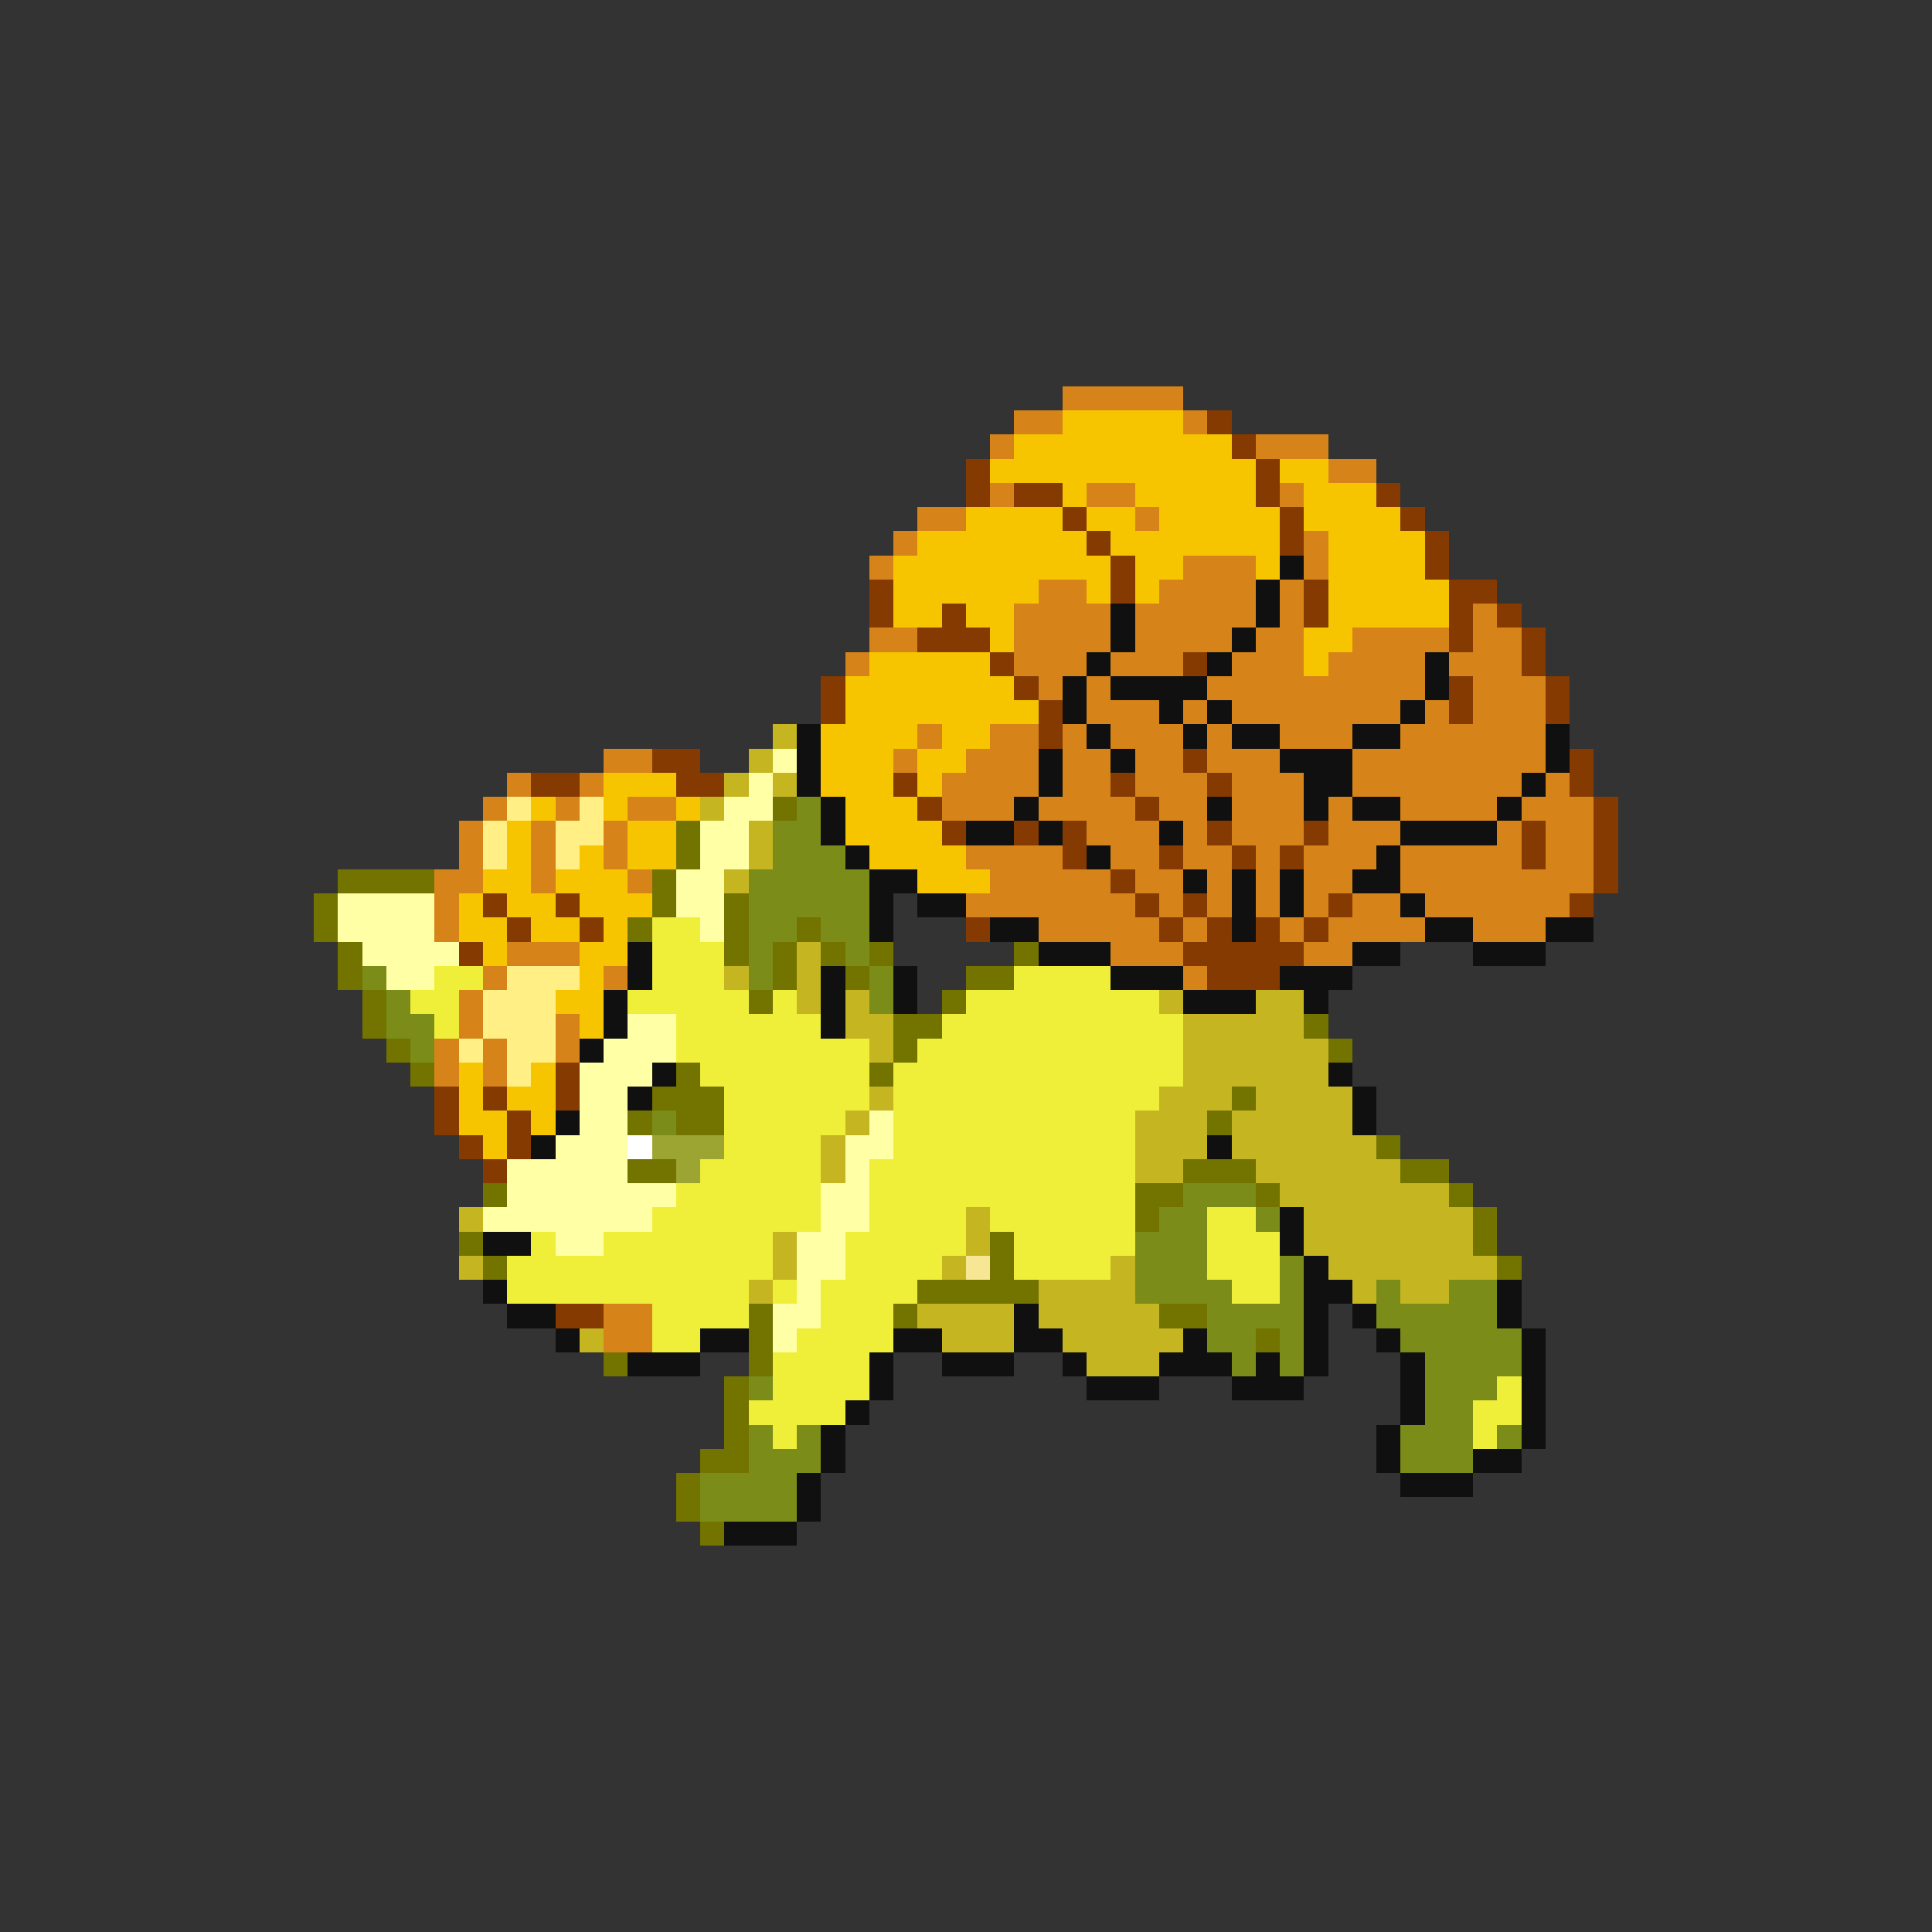 <svg xmlns="http://www.w3.org/2000/svg" viewBox="0 -0.5 80 80" shape-rendering="crispEdges">
<rect x="0" y="-0.5" width="80" height="80" fill="#333333" stroke="none"/>
<path stroke="#d68419" d="M44 16h5M42 17h2M49 17h1M41 18h1M52 18h3M55 19h2M41 20h1M45 20h2M53 20h1M38 21h2M47 21h1M37 22h1M54 22h1M36 23h1M49 23h3M54 23h1M43 24h2M48 24h4M53 24h1M42 25h4M47 25h5M53 25h1M61 25h1M36 26h2M42 26h4M47 26h4M52 26h2M56 26h4M61 26h2M35 27h1M42 27h3M46 27h3M51 27h3M55 27h4M60 27h3M43 28h1M45 28h1M50 28h9M61 28h3M45 29h3M49 29h1M51 29h7M59 29h1M61 29h3M38 30h1M41 30h2M44 30h1M46 30h3M50 30h1M53 30h3M58 30h6M25 31h2M37 31h1M40 31h3M44 31h2M47 31h2M50 31h3M56 31h8M21 32h1M24 32h1M39 32h4M44 32h2M47 32h3M51 32h3M56 32h7M64 32h1M20 33h1M23 33h1M26 33h2M39 33h3M43 33h4M48 33h2M51 33h3M55 33h1M58 33h4M63 33h3M19 34h1M22 34h1M25 34h1M45 34h3M49 34h1M51 34h3M55 34h3M62 34h1M64 34h2M19 35h1M22 35h1M25 35h1M40 35h4M46 35h2M49 35h2M52 35h1M54 35h3M58 35h5M64 35h2M18 36h2M22 36h1M26 36h1M41 36h5M47 36h2M50 36h1M52 36h1M54 36h2M58 36h8M18 37h1M40 37h7M48 37h1M50 37h1M52 37h1M54 37h1M56 37h2M59 37h6M18 38h1M43 38h5M49 38h1M53 38h1M55 38h4M61 38h3M21 39h3M46 39h3M54 39h2M20 40h1M25 40h1M49 40h1M19 41h1M19 42h1M23 42h1M18 43h1M20 43h1M23 43h1M18 44h1M20 44h1M25 54h2M25 55h2" />
<path stroke="#f7c500" d="M44 17h5M42 18h9M41 19h11M53 19h2M44 20h1M47 20h5M54 20h3M40 21h4M45 21h2M48 21h5M54 21h4M38 22h7M46 22h7M55 22h4M37 23h9M47 23h2M52 23h1M55 23h4M37 24h6M45 24h1M47 24h1M55 24h5M37 25h2M40 25h2M55 25h5M41 26h1M54 26h2M36 27h5M54 27h1M35 28h7M35 29h8M34 30h4M39 30h2M34 31h3M38 31h2M25 32h3M34 32h3M38 32h1M22 33h1M25 33h1M28 33h1M35 33h3M21 34h1M26 34h2M35 34h4M21 35h1M24 35h1M26 35h2M36 35h4M20 36h2M23 36h3M38 36h3M19 37h1M21 37h2M24 37h3M19 38h2M22 38h2M25 38h1M20 39h1M24 39h2M24 40h1M23 41h2M24 42h1M19 44h1M22 44h1M19 45h1M21 45h2M19 46h2M22 46h1M20 47h1" />
<path stroke="#843a00" d="M50 17h1M51 18h1M40 19h1M52 19h1M40 20h1M42 20h2M52 20h1M57 20h1M44 21h1M53 21h1M58 21h1M45 22h1M53 22h1M59 22h1M46 23h1M59 23h1M36 24h1M46 24h1M54 24h1M60 24h2M36 25h1M39 25h1M54 25h1M60 25h1M62 25h1M38 26h3M60 26h1M63 26h1M41 27h1M49 27h1M63 27h1M34 28h1M42 28h1M60 28h1M64 28h1M34 29h1M43 29h1M60 29h1M64 29h1M43 30h1M27 31h2M49 31h1M65 31h1M22 32h2M28 32h2M37 32h1M46 32h1M50 32h1M65 32h1M38 33h1M47 33h1M66 33h1M39 34h1M42 34h1M44 34h1M50 34h1M54 34h1M63 34h1M66 34h1M44 35h1M48 35h1M51 35h1M53 35h1M63 35h1M66 35h1M46 36h1M66 36h1M20 37h1M23 37h1M47 37h1M49 37h1M55 37h1M65 37h1M21 38h1M24 38h1M40 38h1M48 38h1M50 38h1M52 38h1M54 38h1M19 39h1M49 39h5M50 40h3M23 44h1M18 45h1M20 45h1M23 45h1M18 46h1M21 46h1M19 47h1M21 47h1M20 48h1M23 54h2" />
<path stroke="#101010" d="M53 23h1M52 24h1M46 25h1M52 25h1M46 26h1M51 26h1M45 27h1M50 27h1M59 27h1M44 28h1M46 28h4M59 28h1M44 29h1M48 29h1M50 29h1M58 29h1M33 30h1M45 30h1M49 30h1M51 30h2M56 30h2M64 30h1M33 31h1M43 31h1M46 31h1M53 31h3M64 31h1M33 32h1M43 32h1M54 32h2M63 32h1M34 33h1M42 33h1M50 33h1M54 33h1M56 33h2M62 33h1M34 34h1M40 34h2M43 34h1M48 34h1M58 34h4M35 35h1M45 35h1M57 35h1M36 36h2M49 36h1M51 36h1M53 36h1M56 36h2M36 37h1M38 37h2M51 37h1M53 37h1M58 37h1M36 38h1M41 38h2M51 38h1M59 38h2M64 38h2M26 39h1M43 39h3M56 39h2M61 39h3M26 40h1M34 40h1M37 40h1M46 40h3M53 40h3M25 41h1M34 41h1M37 41h1M49 41h3M54 41h1M25 42h1M34 42h1M24 43h1M27 44h1M55 44h1M26 45h1M56 45h1M23 46h1M56 46h1M22 47h1M50 47h1M53 50h1M20 51h2M53 51h1M54 52h1M20 53h1M54 53h2M62 53h1M21 54h2M42 54h1M54 54h1M56 54h1M62 54h1M23 55h1M29 55h2M37 55h2M42 55h2M49 55h1M54 55h1M57 55h1M63 55h1M26 56h3M36 56h1M39 56h3M44 56h1M48 56h3M52 56h1M54 56h1M58 56h1M63 56h1M36 57h1M45 57h3M51 57h3M58 57h1M63 57h1M35 58h1M58 58h1M63 58h1M34 59h1M57 59h1M63 59h1M34 60h1M57 60h1M61 60h2M33 61h1M58 61h3M33 62h1M30 63h3" />
<path stroke="#c5b521" d="M32 30h1M31 31h1M30 32h1M32 32h1M29 33h1M31 34h1M31 35h1M30 36h1M33 39h1M30 40h1M33 40h1M33 41h1M35 41h1M48 41h1M52 41h2M35 42h2M49 42h5M36 43h1M49 43h6M49 44h6M36 45h1M48 45h3M52 45h4M35 46h1M47 46h3M51 46h5M34 47h1M47 47h3M51 47h6M34 48h1M47 48h2M52 48h6M53 49h7M19 50h1M40 50h1M54 50h7M32 51h1M40 51h1M54 51h7M19 52h1M32 52h1M39 52h1M46 52h1M55 52h7M31 53h1M43 53h4M56 53h1M58 53h2M38 54h4M43 54h5M24 55h1M39 55h3M44 55h5M45 56h3" />
<path stroke="#ffffa5" d="M32 31h1M31 32h1M30 33h2M29 34h2M29 35h2M28 36h2M14 37h4M28 37h2M14 38h4M29 38h1M15 39h4M16 40h2M26 42h2M25 43h3M24 44h3M24 45h2M24 46h2M36 46h1M23 47h3M35 47h2M21 48h5M35 48h1M21 49h7M34 49h2M20 50h7M34 50h2M23 51h2M33 51h2M33 52h2M33 53h1M32 54h2M32 55h1" />
<path stroke="#ffef84" d="M21 33h1M24 33h1M20 34h1M23 34h2M20 35h1M23 35h1M21 40h3M20 41h3M20 42h3M19 43h1M21 43h2M21 44h1" />
<path stroke="#737300" d="M32 33h1M28 34h1M28 35h1M14 36h4M27 36h1M13 37h1M27 37h1M30 37h1M13 38h1M26 38h1M30 38h1M33 38h1M14 39h1M30 39h1M32 39h1M34 39h1M36 39h1M42 39h1M14 40h1M32 40h1M35 40h1M40 40h2M15 41h1M31 41h1M39 41h1M15 42h1M37 42h2M54 42h1M16 43h1M37 43h1M55 43h1M17 44h1M28 44h1M36 44h1M27 45h3M51 45h1M26 46h1M28 46h2M50 46h1M57 47h1M26 48h2M49 48h3M58 48h2M20 49h1M47 49h2M52 49h1M60 49h1M47 50h1M61 50h1M19 51h1M41 51h1M61 51h1M20 52h1M41 52h1M62 52h1M38 53h5M31 54h1M37 54h1M48 54h2M31 55h1M52 55h1M25 56h1M31 56h1M30 57h1M30 58h1M30 59h1M29 60h2M28 61h1M28 62h1M29 63h1" />
<path stroke="#7b8c19" d="M33 33h1M32 34h2M32 35h3M31 36h5M31 37h5M31 38h2M34 38h2M31 39h1M35 39h1M15 40h1M31 40h1M36 40h1M16 41h1M36 41h1M16 42h2M17 43h1M27 46h1M49 49h3M48 50h2M52 50h1M47 51h3M47 52h3M53 52h1M47 53h4M53 53h1M57 53h1M60 53h2M50 54h4M57 54h5M50 55h2M53 55h1M58 55h5M51 56h1M53 56h1M59 56h4M31 57h1M59 57h3M59 58h2M31 59h1M33 59h1M58 59h3M62 59h1M31 60h3M58 60h3M29 61h4M29 62h4" />
<path stroke="#efef3a" d="M27 38h2M27 39h3M18 40h2M27 40h3M42 40h4M17 41h2M26 41h5M32 41h1M40 41h8M18 42h1M28 42h6M39 42h10M28 43h8M38 43h11M29 44h7M37 44h12M30 45h6M37 45h11M30 46h5M37 46h10M30 47h4M37 47h10M29 48h5M36 48h11M28 49h6M36 49h11M27 50h7M36 50h4M41 50h6M50 50h2M22 51h1M25 51h7M35 51h5M42 51h5M50 51h3M21 52h11M35 52h4M42 52h4M50 52h3M21 53h10M32 53h1M34 53h4M51 53h2M27 54h4M34 54h3M27 55h2M33 55h4M32 56h4M32 57h4M62 57h1M31 58h4M61 58h2M32 59h1M61 59h1" />
<path stroke="#ffffff" d="M26 47h1" />
<path stroke="#9ca531" d="M27 47h3M28 48h1" />
<path stroke="#f7e694" d="M40 52h1" />
</svg>